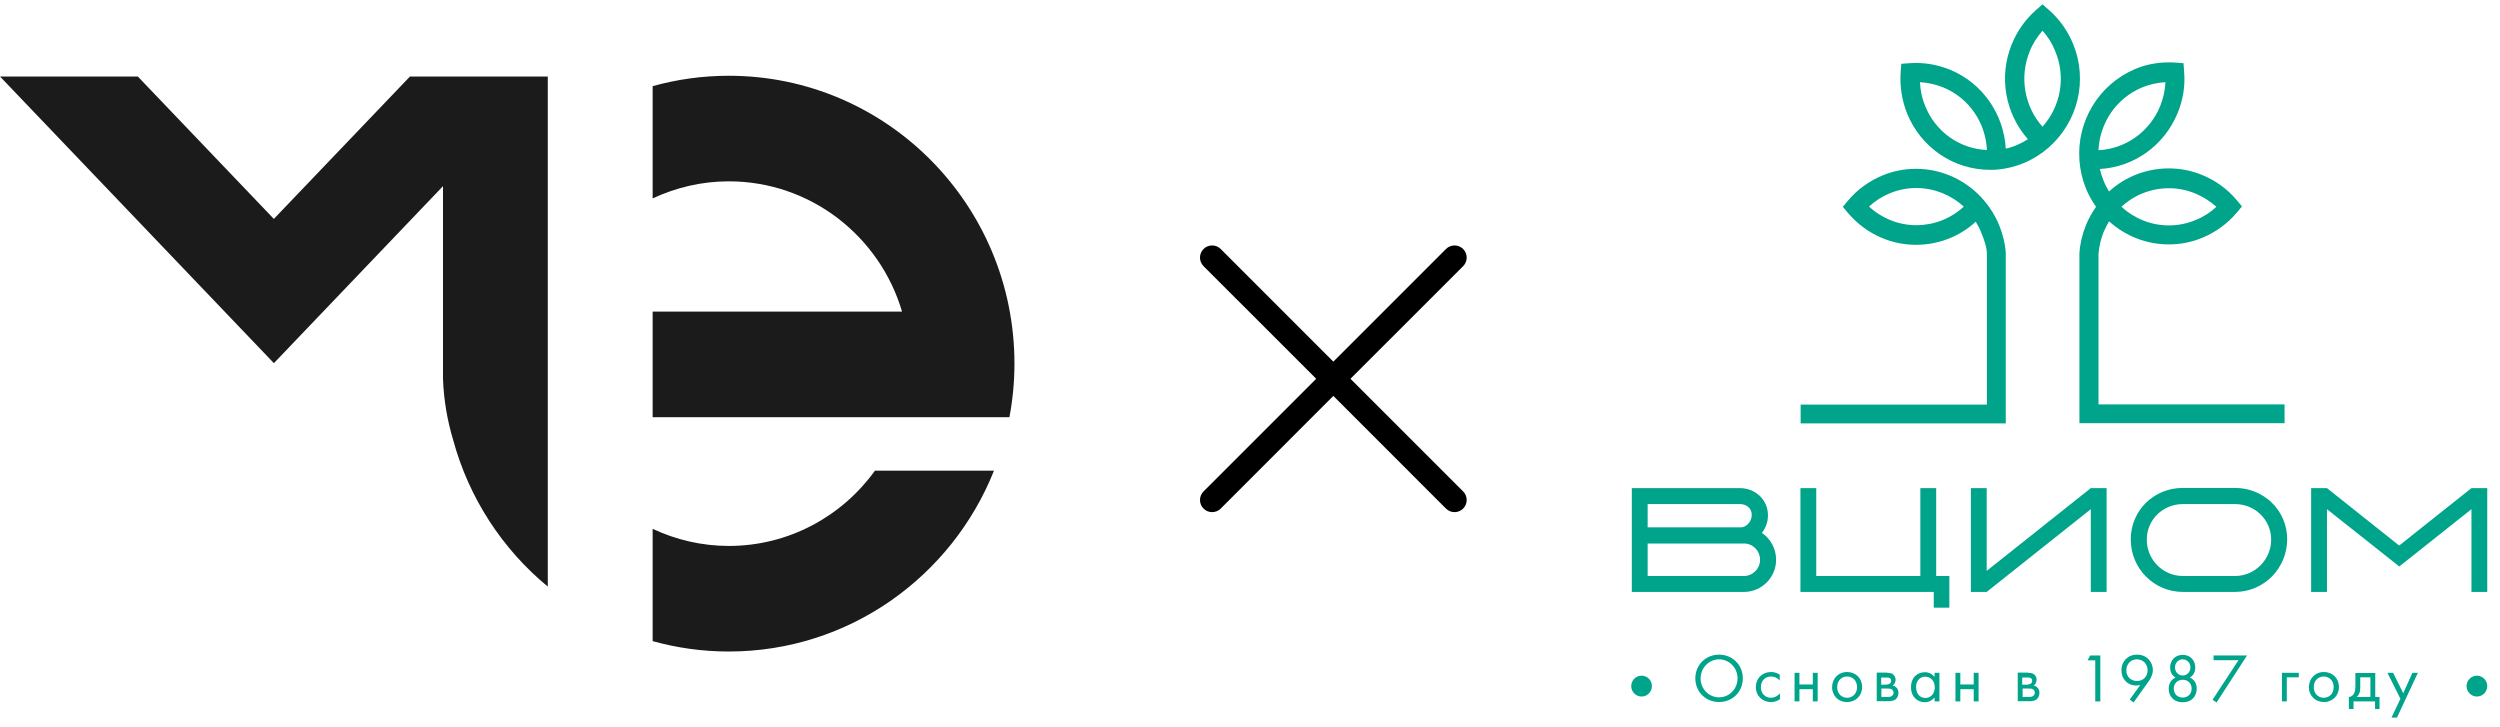 <svg width="165" height="48" viewBox="0 0 165 48" fill="none" xmlns="http://www.w3.org/2000/svg">
<g clip-path="url(#clip0_7101_9215)">
<path d="M48.096 5C46.358 5 44.675 5.24 43.075 5.686V13.095C44.603 12.381 46.303 11.968 48.096 11.968C53.505 11.968 58.068 15.595 59.535 20.566H43.075V27.535H66.622C66.838 26.391 66.954 25.208 66.954 24.003C66.954 13.508 58.511 5 48.096 5Z" fill="#1B1B1B"/>
<path d="M48.096 36.032C46.303 36.032 44.603 35.619 43.075 34.904V42.314C44.675 42.76 46.358 43 48.096 43C56.03 43 62.818 38.057 65.603 31.066H57.746C55.576 34.073 52.066 36.032 48.096 36.032Z" fill="#1B1B1B"/>
<path d="M18.077 14.451L9.097 5.05H0L18.077 23.969L29.238 12.286V25.007C29.288 26.413 29.526 27.758 29.909 29.041C30.955 32.89 33.169 36.255 36.154 38.715V5.05H27.057L18.071 14.451H18.077Z" fill="#1B1B1B"/>
</g>
<g clip-path="url(#clip1_7101_9215)">
<path d="M115.106 39.067H107.7L107.7 32.217H114.838C115.856 32.217 116.686 32.986 116.686 34.01C116.686 34.455 116.539 34.846 116.284 35.17C116.86 35.561 117.222 36.208 117.222 36.95C117.222 38.109 116.271 39.067 115.106 39.067ZM114.838 33.269H108.745V34.806H114.892C115.267 34.806 115.615 34.415 115.615 33.997C115.628 33.552 115.267 33.269 114.838 33.269ZM115.106 35.871H108.745V38.015H115.106C115.682 38.015 116.164 37.53 116.164 36.95C116.164 36.343 115.682 35.871 115.106 35.871ZM127.627 40.105V39.067H118.829V32.217H119.873V38.015H126.743V32.217H127.788V38.015H128.658V40.105H127.627ZM137.992 39.067V33.606L131.122 39.067H130.078V32.217H131.122V37.678L137.992 32.217H139.037V39.067H137.992ZM147.514 39.067H144.072C142.17 39.067 140.63 37.53 140.63 35.601C140.63 33.687 142.157 32.203 144.072 32.203H147.514C149.415 32.203 150.955 33.687 150.955 35.601C150.942 37.53 149.402 39.067 147.514 39.067ZM147.514 33.269H144.072C142.76 33.269 141.688 34.293 141.688 35.615C141.688 36.936 142.746 38.015 144.072 38.015H147.514C148.826 38.015 149.897 36.936 149.897 35.615C149.897 34.293 148.813 33.269 147.514 33.269ZM163.115 39.067V33.606C158.347 37.395 158.347 37.395 158.347 37.381L153.58 33.606V39.067H152.535V32.217H153.58L158.347 36.006L163.115 32.217H164.159V39.067H163.115ZM109.026 45.283C109.026 45.66 108.718 45.971 108.343 45.971C107.968 45.971 107.66 45.66 107.66 45.283C107.66 44.905 107.968 44.595 108.343 44.595C108.731 44.595 109.026 44.905 109.026 45.283ZM164.159 45.283C164.159 45.66 163.851 45.971 163.476 45.971C163.102 45.971 162.793 45.66 162.793 45.283C162.793 44.905 163.102 44.595 163.476 44.595C163.851 44.595 164.159 44.905 164.159 45.283Z" fill="#00A48A"/>
<path d="M111.892 44.771C111.892 43.867 112.588 43.207 113.459 43.207C114.329 43.207 115.026 43.867 115.026 44.771C115.026 45.674 114.329 46.335 113.459 46.335C112.588 46.335 111.892 45.674 111.892 44.771ZM112.24 44.771C112.24 45.472 112.789 46.025 113.459 46.025C114.128 46.025 114.678 45.472 114.678 44.771C114.678 44.07 114.128 43.517 113.459 43.517C112.789 43.517 112.24 44.083 112.24 44.771ZM117.476 44.933C117.302 44.717 117.061 44.649 116.887 44.649C116.539 44.649 116.218 44.892 116.218 45.351C116.218 45.809 116.539 46.052 116.874 46.052C117.061 46.052 117.302 45.971 117.476 45.755V46.146C117.276 46.294 117.061 46.335 116.887 46.335C116.311 46.335 115.883 45.917 115.883 45.351C115.883 44.771 116.311 44.353 116.887 44.353C117.182 44.353 117.383 44.474 117.463 44.528V44.933H117.476ZM118.441 44.407H118.762V45.175H119.646V44.407H119.967V46.294H119.646V45.485H118.762V46.294H118.441V44.407ZM120.918 45.351C120.918 44.784 121.333 44.353 121.909 44.353C122.485 44.353 122.9 44.771 122.9 45.351C122.9 45.917 122.472 46.335 121.909 46.335C121.347 46.348 120.918 45.93 120.918 45.351ZM121.253 45.351C121.253 45.809 121.574 46.052 121.909 46.052C122.244 46.052 122.565 45.809 122.565 45.351C122.565 44.892 122.244 44.649 121.909 44.649C121.574 44.649 121.253 44.892 121.253 45.351ZM124.561 44.407C124.654 44.407 124.828 44.407 124.949 44.515C125.016 44.569 125.11 44.676 125.11 44.865C125.11 45.054 125.016 45.175 124.909 45.243C124.962 45.256 125.056 45.283 125.15 45.364C125.257 45.459 125.297 45.58 125.297 45.728C125.297 45.93 125.203 46.079 125.11 46.16C125.002 46.24 124.815 46.281 124.668 46.281H123.864V44.393H124.561V44.407ZM124.52 45.175C124.547 45.175 124.654 45.175 124.721 45.121C124.761 45.094 124.815 45.04 124.815 44.933C124.815 44.838 124.775 44.784 124.721 44.757C124.641 44.703 124.561 44.717 124.453 44.717H124.159V45.189H124.52V45.175ZM124.574 45.998C124.668 45.998 124.788 45.998 124.869 45.93C124.922 45.89 124.976 45.809 124.976 45.728C124.976 45.647 124.949 45.566 124.882 45.512C124.802 45.445 124.681 45.445 124.587 45.445H124.172V45.998H124.574ZM127.681 44.407H128.002V46.294H127.681V46.025C127.574 46.16 127.373 46.348 127.038 46.348C126.569 46.348 126.127 46.011 126.127 45.351C126.127 44.703 126.556 44.366 127.038 44.366C127.4 44.366 127.587 44.569 127.681 44.676V44.407ZM126.462 45.351C126.462 45.755 126.69 46.065 127.078 46.065C127.48 46.065 127.694 45.728 127.694 45.364C127.694 44.879 127.359 44.663 127.078 44.663C126.757 44.649 126.462 44.892 126.462 45.351ZM129.06 44.407H129.382V45.175H130.265V44.407H130.587V46.294H130.265V45.485H129.382V46.294H129.06V44.407ZM133.868 44.407C133.961 44.407 134.136 44.407 134.256 44.515C134.323 44.569 134.417 44.676 134.417 44.865C134.417 45.054 134.323 45.175 134.216 45.243C134.27 45.256 134.363 45.283 134.457 45.364C134.564 45.459 134.604 45.58 134.604 45.728C134.604 45.93 134.511 46.079 134.417 46.16C134.31 46.24 134.122 46.281 133.975 46.281H133.171V44.393H133.868V44.407ZM133.828 45.175C133.854 45.175 133.961 45.175 134.028 45.121C134.069 45.094 134.122 45.04 134.122 44.932C134.122 44.838 134.082 44.784 134.028 44.757C133.948 44.703 133.868 44.717 133.761 44.717H133.466V45.189H133.828V45.175ZM133.895 45.998C133.988 45.998 134.109 45.998 134.189 45.93C134.243 45.89 134.296 45.809 134.296 45.728C134.296 45.647 134.27 45.566 134.202 45.512C134.122 45.445 134.002 45.445 133.908 45.445H133.493V45.998H133.895ZM138.287 43.584H137.778L137.952 43.261H138.622V46.294H138.287V43.584ZM140.564 46.173L141.26 45.202C141.18 45.229 141.086 45.243 140.992 45.243C140.416 45.243 140.015 44.811 140.015 44.245C140.015 43.638 140.443 43.207 141.046 43.207C141.755 43.207 142.09 43.76 142.09 44.231C142.09 44.339 142.063 44.609 141.836 44.932L140.818 46.362L140.564 46.173ZM140.336 44.245C140.336 44.649 140.631 44.946 141.046 44.946C141.461 44.946 141.742 44.636 141.742 44.245C141.742 43.84 141.461 43.517 141.032 43.517C140.631 43.517 140.336 43.827 140.336 44.245ZM144.983 45.459C144.983 45.93 144.675 46.348 144.059 46.348C143.443 46.348 143.135 45.93 143.135 45.459C143.135 45.135 143.282 44.852 143.59 44.717C143.349 44.582 143.228 44.339 143.228 44.056C143.228 43.625 143.523 43.22 144.059 43.22C144.594 43.22 144.889 43.625 144.889 44.056C144.889 44.339 144.768 44.582 144.528 44.717C144.835 44.852 144.983 45.121 144.983 45.459ZM144.648 45.445C144.648 45.108 144.407 44.865 144.059 44.865C143.71 44.865 143.47 45.108 143.47 45.445C143.47 45.795 143.71 46.038 144.059 46.038C144.407 46.038 144.648 45.795 144.648 45.445ZM144.568 44.056C144.568 43.719 144.327 43.517 144.059 43.517C143.791 43.517 143.55 43.719 143.55 44.056C143.55 44.353 143.778 44.582 144.059 44.582C144.34 44.582 144.568 44.353 144.568 44.056ZM147.741 43.571H146.094V43.261H148.304L146.295 46.362L146.027 46.187L147.741 43.571ZM150.607 44.407H151.719V44.703H150.929V46.294H150.607V44.407ZM152.388 45.351C152.388 44.784 152.803 44.353 153.379 44.353C153.955 44.353 154.37 44.771 154.37 45.351C154.37 45.917 153.942 46.335 153.379 46.335C152.817 46.335 152.388 45.93 152.388 45.351ZM152.71 45.351C152.71 45.809 153.031 46.052 153.366 46.052C153.701 46.052 154.022 45.809 154.022 45.351C154.022 44.892 153.701 44.649 153.366 44.649C153.031 44.649 152.71 44.892 152.71 45.351ZM156.767 44.407V45.998H157.049V46.793H156.754V46.294H155.334V46.793H155.026V45.998C155.187 45.998 155.308 45.89 155.375 45.755C155.442 45.62 155.455 45.445 155.455 45.256V44.42H156.767V44.407ZM156.446 44.703H155.776V45.418C155.776 45.634 155.723 45.836 155.549 45.998H156.446V44.703ZM158.428 46.119L157.571 44.407H157.946L158.615 45.755L159.218 44.407H159.58L158.2 47.36H157.839L158.428 46.119Z" fill="#00A48A"/>
<path d="M136.827 2.903C136.466 2.027 135.93 1.272 135.22 0.651L134.805 0.287L134.39 0.651C133.68 1.272 133.145 2.027 132.783 2.903C131.899 5.061 132.341 7.488 133.841 9.187C133.613 9.335 133.386 9.456 133.131 9.564C132.89 9.672 132.636 9.753 132.381 9.807C132.247 7.528 130.855 5.506 128.739 4.616C128.016 4.319 127.252 4.157 126.475 4.157C126.328 4.157 126.181 4.157 126.034 4.171L125.484 4.211L125.444 4.764C125.377 5.708 125.525 6.625 125.873 7.501C126.797 9.753 128.94 11.209 131.35 11.209C131.497 11.209 131.645 11.209 131.779 11.196C132.408 11.142 133.024 10.993 133.6 10.751C134.176 10.508 134.711 10.171 135.193 9.753C137.162 8.04 137.805 5.29 136.827 2.903ZM127.065 7.002C126.85 6.49 126.743 5.964 126.717 5.425C127.252 5.452 127.761 5.573 128.27 5.775C129.957 6.476 131.055 8.094 131.136 9.901C129.328 9.82 127.748 8.701 127.065 7.002ZM134.805 8.364C133.613 7.029 133.265 5.087 133.961 3.389C134.162 2.876 134.457 2.431 134.805 2.027C135.167 2.418 135.448 2.876 135.649 3.389C136.359 5.087 136.01 7.016 134.805 8.364ZM131.939 14.85C131.698 14.257 131.363 13.717 130.948 13.232C129.823 11.91 128.19 11.142 126.462 11.142C125.685 11.142 124.922 11.29 124.199 11.6C123.342 11.964 122.592 12.504 121.976 13.232L121.628 13.65L121.976 14.068C122.592 14.783 123.329 15.335 124.199 15.699C124.922 16.009 125.685 16.158 126.462 16.158C127.922 16.158 129.328 15.618 130.399 14.634C130.533 14.863 130.667 15.093 130.761 15.349C130.948 15.807 131.136 16.306 131.136 16.805V26.702H118.842V27.943H132.381V16.697C132.341 16.063 132.18 15.443 131.939 14.85ZM126.475 14.863C125.859 14.863 125.27 14.742 124.694 14.499C124.199 14.284 123.744 14 123.355 13.636C123.744 13.272 124.199 12.976 124.694 12.773C125.257 12.531 125.859 12.409 126.475 12.409C127.641 12.409 128.752 12.854 129.609 13.636C128.752 14.432 127.641 14.863 126.475 14.863ZM138.501 26.689V16.765C138.541 16.266 138.648 15.794 138.836 15.322C138.943 15.079 139.064 14.836 139.198 14.607C140.269 15.578 141.675 16.131 143.135 16.131C143.911 16.131 144.675 15.983 145.398 15.672C146.255 15.308 147.005 14.769 147.621 14.041L147.969 13.623L147.621 13.205C147.018 12.49 146.268 11.937 145.398 11.573C144.675 11.263 143.911 11.115 143.135 11.115C141.675 11.115 140.269 11.654 139.198 12.639C139.064 12.409 138.93 12.18 138.836 11.924C138.729 11.668 138.648 11.411 138.595 11.155C140.858 11.02 142.84 9.605 143.724 7.461C144.085 6.584 144.233 5.667 144.152 4.723L144.112 4.171L143.577 4.13C143.429 4.117 143.282 4.117 143.135 4.117C142.358 4.117 141.595 4.265 140.872 4.575C138.515 5.6 137.055 8 137.242 10.589V10.602C137.296 11.236 137.43 11.843 137.671 12.436C137.845 12.868 138.073 13.272 138.34 13.65C138.073 14.027 137.845 14.432 137.671 14.863C137.43 15.457 137.283 16.077 137.242 16.711V27.929H150.781V26.689H138.501ZM143.148 12.423C143.764 12.423 144.353 12.544 144.929 12.787C145.425 13.003 145.88 13.286 146.282 13.65C145.893 14.014 145.438 14.311 144.929 14.513C144.367 14.755 143.764 14.877 143.148 14.877C141.983 14.877 140.872 14.432 140.014 13.65C140.872 12.854 141.983 12.423 143.148 12.423ZM141.367 5.775C141.862 5.573 142.385 5.452 142.92 5.425C142.894 5.964 142.773 6.49 142.572 7.002C141.876 8.701 140.296 9.82 138.501 9.915C138.582 8.094 139.68 6.49 141.367 5.775Z" fill="#00A48A"/>
</g>
<path fill-rule="evenodd" clip-rule="evenodd" d="M96.567 17.566C96.641 17.492 96.7 17.404 96.74 17.306C96.781 17.209 96.801 17.105 96.801 17C96.801 16.895 96.781 16.791 96.74 16.694C96.7 16.596 96.641 16.508 96.567 16.434C96.492 16.359 96.404 16.3 96.307 16.26C96.21 16.22 96.105 16.199 96 16.199C95.895 16.199 95.791 16.22 95.694 16.26C95.597 16.3 95.508 16.359 95.434 16.434L88 23.869L80.567 16.434C80.492 16.359 80.404 16.3 80.307 16.26C80.21 16.22 80.105 16.199 80 16.199C79.895 16.199 79.791 16.22 79.694 16.26C79.597 16.3 79.508 16.359 79.434 16.434C79.359 16.508 79.3 16.596 79.26 16.694C79.22 16.791 79.199 16.895 79.199 17C79.199 17.105 79.22 17.209 79.26 17.306C79.3 17.404 79.359 17.492 79.434 17.566L86.869 25L79.434 32.434C79.284 32.584 79.199 32.788 79.199 33C79.199 33.212 79.284 33.416 79.434 33.566C79.584 33.717 79.788 33.801 80 33.801C80.213 33.801 80.416 33.717 80.567 33.566L88 26.131L95.434 33.566C95.584 33.717 95.788 33.801 96 33.801C96.213 33.801 96.416 33.717 96.567 33.566C96.717 33.416 96.801 33.212 96.801 33C96.801 32.788 96.717 32.584 96.567 32.434L89.131 25L96.567 17.566Z" fill="black"/>
<defs>
<clipPath id="clip0_7101_9215">
<rect width="67" height="38" fill="white" transform="translate(0 5)"/>
</clipPath>
<clipPath id="clip1_7101_9215">
<rect width="58" height="48" fill="white" transform="translate(107)"/>
</clipPath>
</defs>
</svg>
